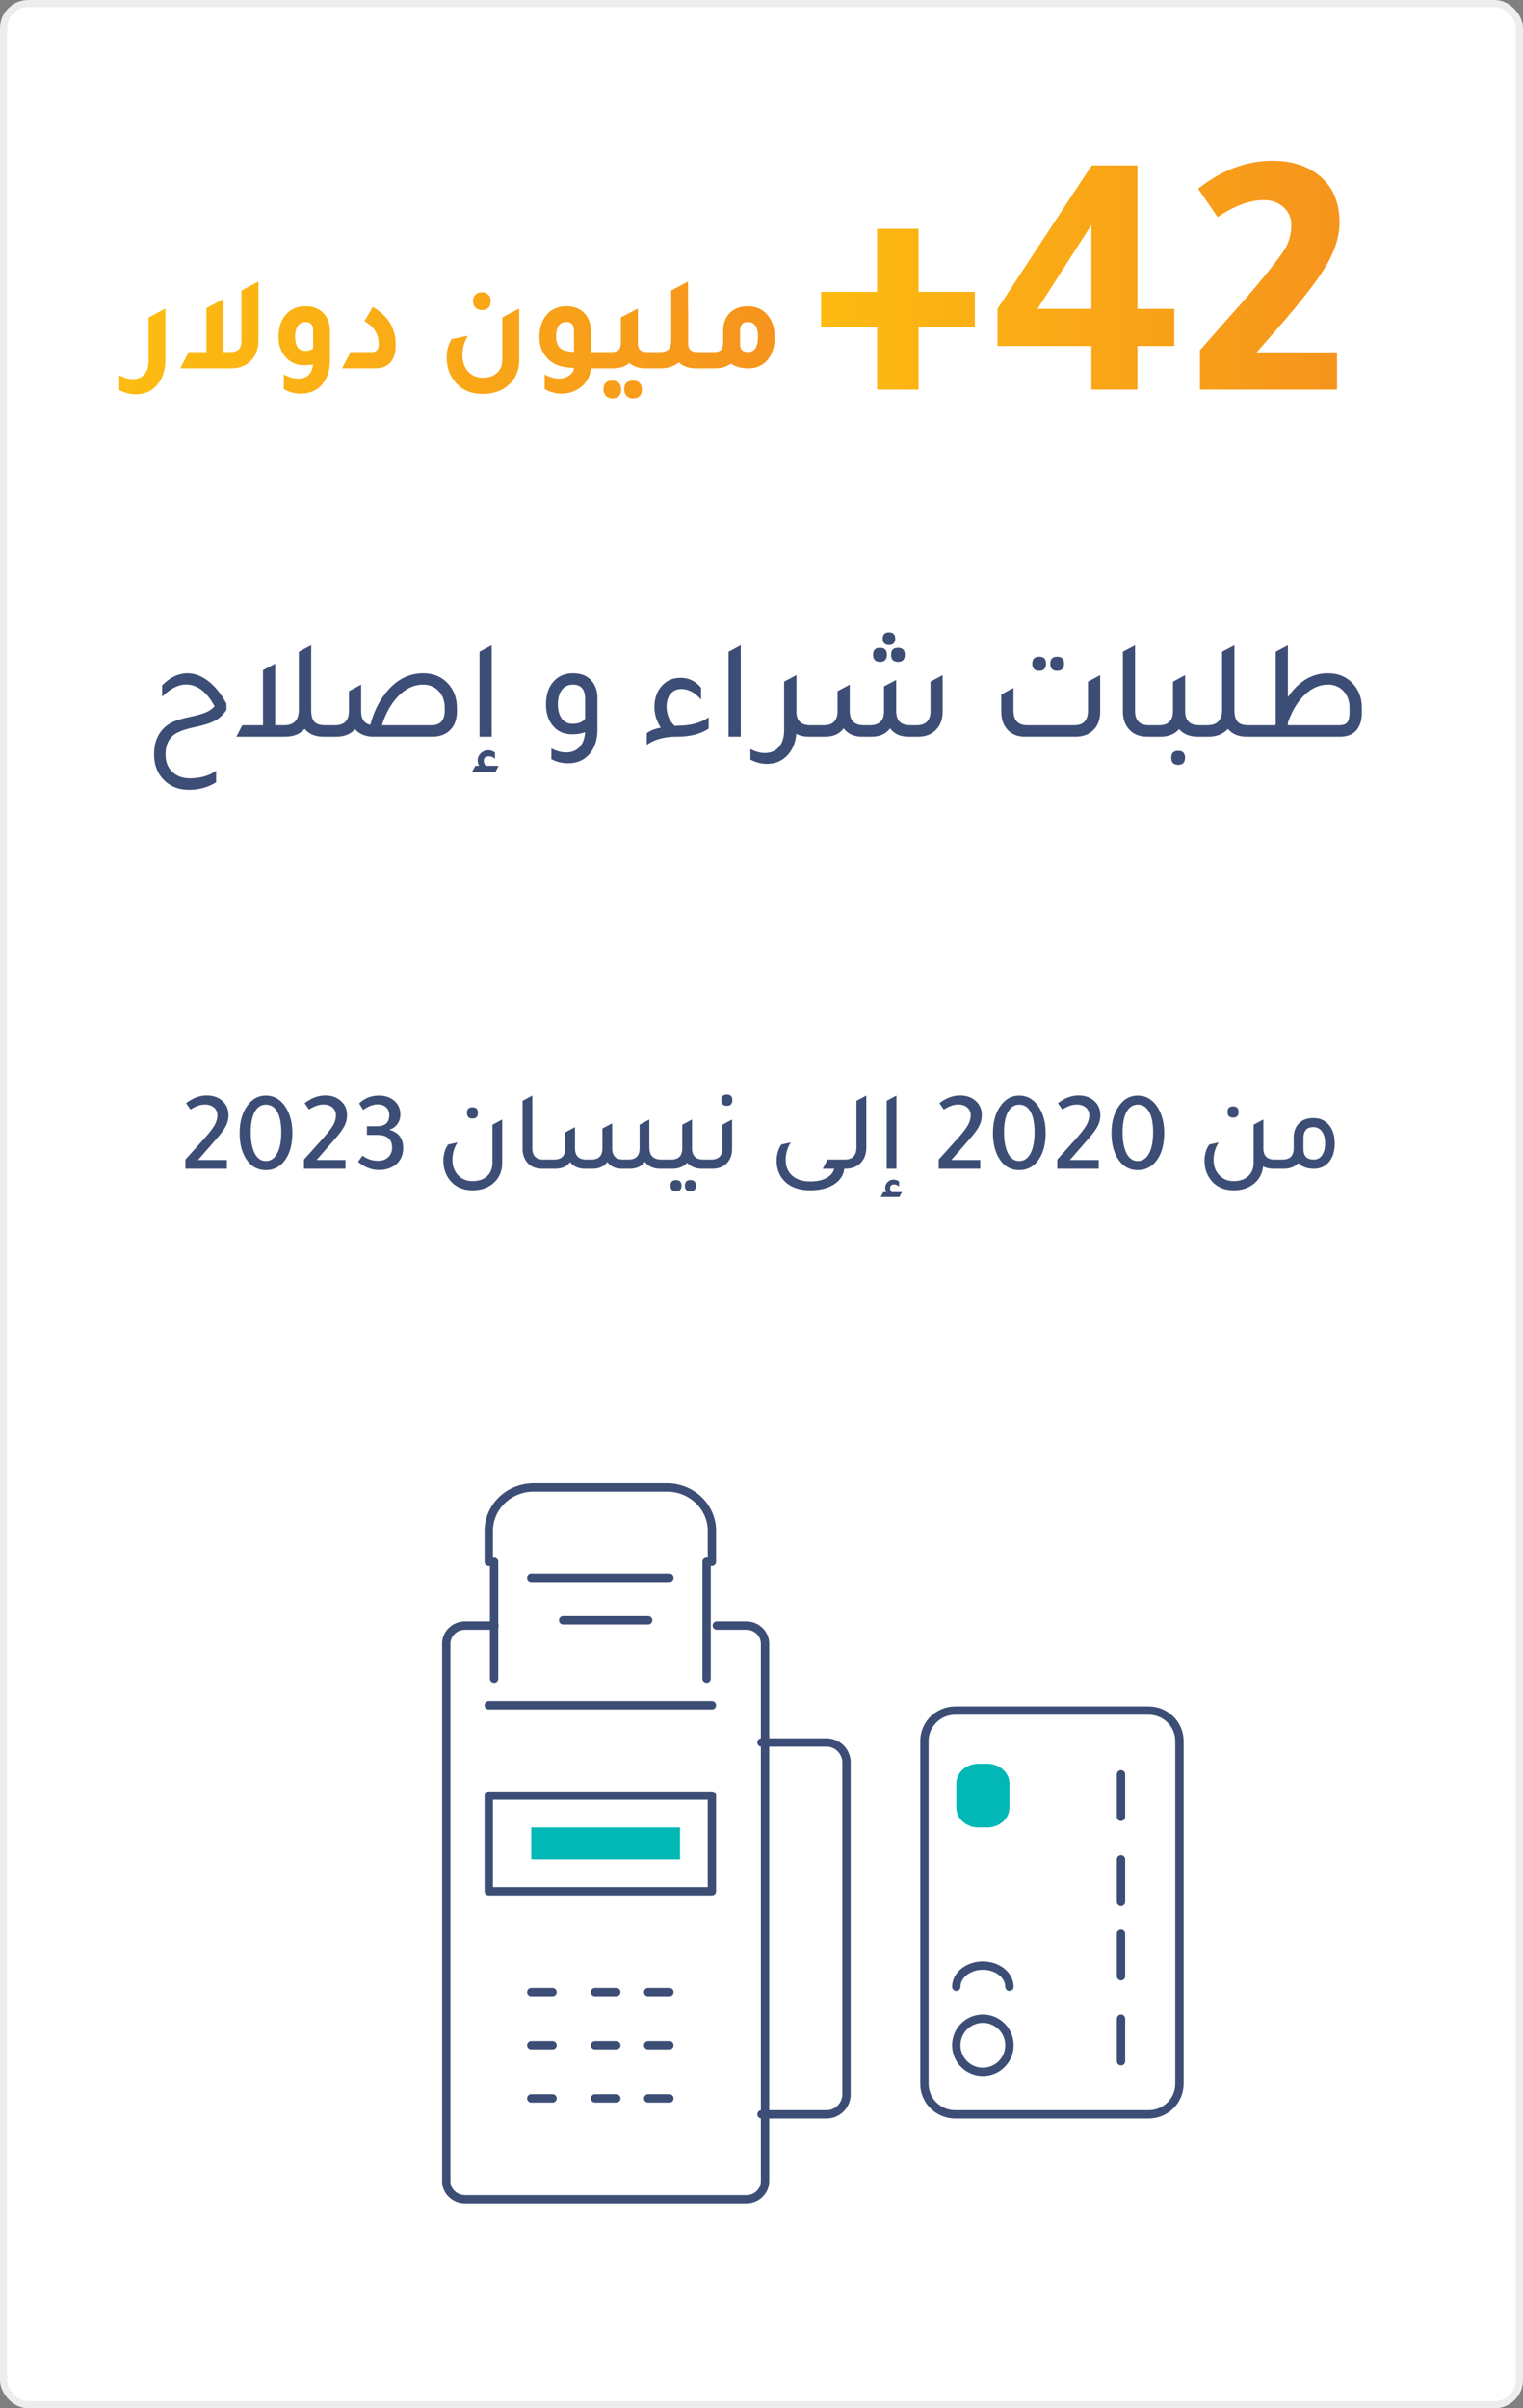<svg width="215" height="340" viewBox="0 0 215 340" fill="none" xmlns="http://www.w3.org/2000/svg">
    <rect x="0" y="0" width="215" height="340" fill="#808080" stroke="none"/>
    <rect x=".5" y=".5" width="214" height="339" rx="3.5" fill="#fff" stroke="#EDEDED"/>
    <path d="M101.193 229.5h4.159c1.462 0 2.648 1.144 2.648 2.553v75.892c0 1.411-1.186 2.555-2.648 2.555H65.646c-1.462 0-2.646-1.144-2.646-2.555v-75.892c0-1.409 1.184-2.553 2.646-2.553h4.16" stroke="#3D4E76" stroke-width="1.18" stroke-linecap="round" stroke-linejoin="round"/>
    <path clip-rule="evenodd" d="M69 267h31.5v-13.5H69V267z" stroke="#3D4E76" stroke-width="1.18" stroke-linecap="round" stroke-linejoin="round"/>
    <path fill-rule="evenodd" clip-rule="evenodd" d="M75 262.5h21V258H75v4.5z" fill="#01B8B6"/>
    <path d="M69 240.75h31.5M69 220.5v-4.383c0-3.379 2.845-6.117 6.358-6.117h18.784c3.51 0 6.358 2.738 6.358 6.117v4.383M99.75 220.5V237M69.75 237v-16.5M75 222.75h19.5M79.5 228.75h12M107.5 246h9.183a2.827 2.827 0 0 1 2.817 2.837v46.826a2.827 2.827 0 0 1-2.817 2.837H107.5M75 281.25h3M84 281.25h3M91.5 281.25h3M75 288.75h3M84 288.75h3M91.5 288.75h3M75 296.25h3M84 296.25h3M91.5 296.25h3" stroke="#3D4E76" stroke-width="1.18" stroke-linecap="round" stroke-linejoin="round"/>
    <path clip-rule="evenodd" d="M138.75 285a3.75 3.75 0 1 1 0 7.5 3.75 3.75 0 0 1 0-7.5z" stroke="#3D4E76" stroke-width="1.18" stroke-linecap="round" stroke-linejoin="round"/>
    <path clip-rule="evenodd" d="M166.5 245.797v48.406c0 2.373-1.947 4.297-4.349 4.297h-27.302c-2.402 0-4.349-1.924-4.349-4.297v-48.406c0-2.373 1.947-4.297 4.349-4.297h27.302c2.402 0 4.349 1.924 4.349 4.297z" stroke="#3D4E76" stroke-width="1.18" stroke-linecap="round" stroke-linejoin="round"/>
    <path fill-rule="evenodd" clip-rule="evenodd" d="M142.5 251.791v3.418c0 1.541-1.403 2.791-3.134 2.791h-1.232c-1.731 0-3.134-1.25-3.134-2.791v-3.418c0-1.541 1.403-2.791 3.134-2.791h1.232c1.731 0 3.134 1.25 3.134 2.791" fill="#01B8B6"/>
    <path d="M142.5 280.5c0-1.657-1.679-3-3.75-3-2.071 0-3.75 1.343-3.75 3M158.25 291v-6M158.25 279v-6M158.25 268.5v-6M158.25 256.5v-6" stroke="#3D4E76" stroke-width="1.18" stroke-linecap="round" stroke-linejoin="round"/>
    <path d="M123.816 46.2h-7.9v-5h7.9v-8.9h5.85v8.9h7.95v5h-7.95V55h-5.85v-8.8zm17.003-2.6c4.5-6.867 8.933-13.617 13.3-20.25h6.45V43.6h5.2v5.25h-5.2V55h-6.5v-6.15h-13.25V43.6zm5.65 0h7.6V31.75l-7.6 11.85zM169.393 55v-5.55c.8-.9 1.866-2.117 3.2-3.65 2.1-2.333 3.65-4.1 4.65-5.3 2.233-2.667 3.633-4.483 4.2-5.45.566-1 .85-2.1.85-3.3 0-1-.367-1.833-1.1-2.5-.734-.667-1.667-1-2.8-1-1.967 0-4.134.8-6.5 2.4l-2.75-4c3.333-2.633 6.816-3.95 10.45-3.95 2.9 0 5.216.783 6.95 2.35 1.7 1.533 2.55 3.65 2.55 6.35 0 2-.667 4.1-2 6.3-1.3 2.167-3.85 5.4-7.65 9.7a625.975 625.975 0 0 0-2.05 2.35h11.35V55h-19.35z" fill="url(#mfriv7m1ka)"/>
    <path d="M23.345 50.822c0 1.47-.405 2.66-1.216 3.572-.747.849-1.735 1.273-2.964 1.273-.798 0-1.577-.203-2.337-.608v-2.09c.659.367 1.305.551 1.938.551.697 0 1.235-.228 1.615-.684.393-.443.59-1.064.59-1.862v-6.137l2.374-1.273v7.258zm10.742-9.804 2.394-1.273v8.303c0 1.229-.374 2.21-1.121 2.945-.697.671-1.615 1.007-2.755 1.007h-7.163l1.197-2.299h2.508v-6.213l2.394-1.273v7.486h.931c.583 0 .994-.127 1.235-.38.253-.253.38-.684.38-1.292v-7.011zm10.097 10.431a6.386 6.386 0 0 1-1.216.114c-1.165 0-2.096-.437-2.793-1.311-.57-.735-.855-1.621-.855-2.66 0-1.393.38-2.489 1.14-3.287.672-.71 1.558-1.064 2.66-1.064 1.128 0 2.008.361 2.641 1.083.545.62.817 1.431.817 2.432v4.066c0 1.495-.393 2.673-1.178 3.534-.734.81-1.735 1.216-3.002 1.216-.798 0-1.577-.215-2.337-.646v-2.071c.684.393 1.368.589 2.052.589 1.229 0 1.92-.665 2.071-1.995zm.02-4.731c0-.836-.362-1.254-1.084-1.254-.456 0-.817.184-1.083.551-.253.367-.38.868-.38 1.501 0 1.343.482 2.014 1.444 2.014.507 0 .874-.127 1.102-.38v-2.432zM48.296 52l1.197-2.299h3.002c.646 0 .969-.374.969-1.121 0-1.406-.671-2.483-2.014-3.23l1.178-2.014c2.153 1.267 3.23 3.027 3.23 5.282S54.884 52 52.933 52h-4.636zm19.737-8.227c-.38 0-.684-.114-.912-.342-.228-.228-.342-.538-.342-.931 0-.367.114-.665.342-.893.228-.228.532-.342.912-.342s.678.114.893.342c.228.215.342.513.342.893 0 .849-.412 1.273-1.235 1.273zm5.263 7.011c0 1.52-.526 2.73-1.577 3.629-.937.798-2.134 1.197-3.59 1.197-1.71 0-3.035-.602-3.972-1.805-.735-.937-1.102-2.04-1.102-3.306 0-1 .234-1.875.703-2.622l2.28-.475c-.507.861-.76 1.767-.76 2.717 0 .963.272 1.742.817 2.337.52.57 1.197.855 2.033.855.874 0 1.552-.222 2.033-.665.494-.443.741-1.064.741-1.862v-5.966l2.394-1.254v7.22zm12.45-1.083V52h-2.338c-.088 1.14-.595 2.052-1.52 2.736-.76.557-1.646.836-2.66.836-.798 0-1.577-.215-2.337-.646v-2.071c.684.393 1.368.589 2.052.589.532 0 1-.146 1.406-.437.418-.291.646-.64.684-1.045a8.054 8.054 0 0 0-.475-.038 88.87 88.87 0 0 0-.494-.057c-1.304-.14-2.311-.652-3.02-1.539-.596-.747-.894-1.653-.894-2.717 0-1.393.38-2.495 1.14-3.306.672-.71 1.558-1.064 2.66-1.064 1.128 0 2.008.361 2.641 1.083.545.62.817 1.431.817 2.432v2.945h2.337zm-4.713-2.983c0-.836-.36-1.254-1.083-1.254-.962 0-1.444.69-1.444 2.071 0 1.229.558 1.913 1.672 2.052.178.038.463.07.855.095v-2.964zm10.34 2.983h1.71V52h-1.939c-.924 0-1.69-.247-2.299-.741-.608.494-1.374.741-2.299.741H84.61v-2.299h1.71c.481 0 .823-.101 1.026-.304.203-.215.304-.57.304-1.064v-3.515l2.394-1.254v4.769c0 .494.101.849.304 1.064.203.203.545.304 1.026.304zm-4.922 4.028c.38 0 .678.108.893.323.228.228.342.532.342.912 0 .849-.412 1.273-1.235 1.273-.38 0-.684-.114-.912-.342-.228-.228-.342-.538-.342-.931 0-.823.418-1.235 1.254-1.235zm2.926 0c.38 0 .678.108.893.323.228.228.342.532.342.912 0 .849-.412 1.273-1.235 1.273-.38 0-.684-.114-.912-.342-.228-.228-.342-.538-.342-.931 0-.823.418-1.235 1.254-1.235zm9.096-4.028h1.71V52h-1.938c-.988 0-1.792-.279-2.413-.836-.696.557-1.551.836-2.565.836h-1.33v-2.299h1.197c.583 0 .995-.127 1.235-.38.254-.253.38-.684.38-1.292v-7.011l2.375-1.273v3.838l.02-.019v4.769c0 .494.1.849.303 1.064.203.203.545.304 1.026.304zm3.611-2.945c0-1.14.354-2.033 1.064-2.679.62-.557 1.418-.836 2.394-.836 1.254 0 2.229.462 2.926 1.387.595.773.893 1.767.893 2.983 0 1.406-.374 2.514-1.121 3.325-.672.71-1.527 1.064-2.565 1.064-1.014 0-1.843-.222-2.489-.665-.608.443-1.343.665-2.204.665h-1.938v-2.299h1.71c.481 0 .823-.101 1.026-.304.202-.215.304-.57.304-1.064v-1.577zm2.394 1.881c0 .71.373 1.064 1.121 1.064.937 0 1.406-.722 1.406-2.166 0-1.38-.488-2.071-1.463-2.071-.71 0-1.064.418-1.064 1.254v1.919z" fill="url(#d6b8okk7jb)"/>
    <path d="M30.51 110.44c-1.134.707-2.407 1.06-3.82 1.06-1.52 0-2.747-.507-3.68-1.52-.84-.907-1.26-2.073-1.26-3.5 0-1.533.453-2.753 1.36-3.66.4-.4.86-.713 1.38-.94.52-.227 1.306-.453 2.36-.68 1-.213 1.733-.42 2.2-.62.48-.2.893-.487 1.24-.86-1.094-2.053-2.44-3.08-4.04-3.08-1.067 0-2.187.573-3.36 1.72v-1.6c1.12-1.133 2.313-1.7 3.58-1.7 1.013 0 2 .373 2.96 1.12.96.747 1.806 1.8 2.54 3.16v.88c-.44.667-.974 1.173-1.6 1.52-.627.333-1.6.64-2.92.92-1.56.333-2.6.753-3.12 1.26-.64.613-.96 1.473-.96 2.58 0 1.12.366 1.987 1.1 2.6.613.52 1.4.78 2.36.78 1.466-.013 2.693-.367 3.68-1.06v1.62zm15.357-8.06h1.32V104h-1.52c-1.147 0-2.034-.367-2.66-1.1-.667.733-1.587 1.1-2.76 1.1h-6.88l.84-1.62h2.92v-7.76l1.72-.92v8.68h1.26c1.386 0 2.08-.727 2.08-2.18v-8.18l1.74-.92v9.12c0 .773.147 1.327.44 1.66.306.333.806.5 1.5.5zm6.413-.06c.533-2.013 1.413-3.693 2.64-5.04 1.373-1.48 2.973-2.22 4.8-2.22 1.52 0 2.733.527 3.64 1.58.76.893 1.14 1.993 1.14 3.3v.52c0 1.16-.353 2.06-1.06 2.7-.613.56-1.42.84-2.42.84h-8.28c-1.107 0-1.98-.353-2.62-1.06-.64.707-1.513 1.06-2.62 1.06h-1.52v-1.62h1.32c1.307 0 1.96-.667 1.96-2v-2.8l1.72-.92v3.72c0 1.12.433 1.767 1.3 1.94zm10.5-2.02v-.36c0-1.04-.32-1.867-.96-2.48-.56-.533-1.253-.8-2.08-.8-1.413 0-2.687.653-3.82 1.96-.867 1-1.533 2.253-2 3.76h7c1.24 0 1.86-.693 1.86-2.08zm4.916 3.7V92.02l1.72-.92V104h-1.72zm-1.06 4.98.46-.86h.54c-.133-.24-.2-.493-.2-.76 0-.387.147-.727.44-1.02.294-.28.64-.42 1.04-.42.334 0 .654.107.96.32v.88c-.293-.227-.573-.34-.84-.34-.493 0-.74.22-.74.66 0 .227.094.453.28.68h1.82l-.46.86h-3.3zm15.961-5.62c-.507.2-1.127.3-1.86.3-1.187 0-2.12-.447-2.8-1.34-.573-.76-.86-1.713-.86-2.86 0-1.413.38-2.52 1.14-3.32.68-.72 1.573-1.08 2.68-1.08 1.133 0 2.007.353 2.62 1.06.547.627.82 1.447.82 2.46v4.36c0 1.507-.393 2.7-1.18 3.58-.747.827-1.74 1.24-2.98 1.24a4.941 4.941 0 0 1-2.34-.58v-1.52c.707.373 1.407.56 2.1.56.787 0 1.413-.253 1.88-.76.467-.493.727-1.193.78-2.1zm0-4.7c0-1.333-.567-2-1.7-2-.667 0-1.193.247-1.58.74-.373.493-.56 1.167-.56 2.02 0 .84.18 1.513.54 2.02.373.493.873.74 1.5.74.88 0 1.48-.247 1.8-.74v-2.78zm8.707 6.5v-1.66c.48-.36 1.14-.62 1.98-.78-.6-.907-.9-1.867-.9-2.88 0-1.267.366-2.287 1.1-3.06.666-.72 1.533-1.08 2.6-1.08 1.16 0 2.12.467 2.88 1.4v1.66c-.854-.987-1.787-1.48-2.8-1.48-.627 0-1.127.227-1.5.68-.374.44-.56 1.04-.56 1.8 0 1.093.38 2 1.14 2.72.346-.027.593-.04.74-.04 1.706-.053 3.06-.447 4.06-1.18v1.6c-1.134.76-2.614 1.14-4.44 1.14-1.787 0-3.22.387-4.3 1.16zm11.549-1.16V92.02l1.72-.92V104h-1.72zm11.521-1.62h1.32V104h-1.52c-.68 0-1.267-.133-1.76-.4-.12 1.32-.58 2.373-1.38 3.16-.734.72-1.654 1.08-2.76 1.08-.8 0-1.58-.2-2.34-.6v-1.5c.68.373 1.36.56 2.04.56.853 0 1.52-.287 2-.86s.72-1.367.72-2.38v-6.82l1.72-.92v.02l.02-.02v5.46c.12 1.067.766 1.6 1.94 1.6zm11.122-11.32c-.587 0-.88-.3-.88-.9 0-.587.293-.88.88-.88.586 0 .88.293.88.88 0 .6-.294.9-.88.9zm-1.26 2.38c-.654 0-.98-.333-.98-1 0-.653.326-.98.98-.98.64 0 .96.327.96.98 0 .667-.32 1-.96 1zm2.54 0c-.654 0-.98-.333-.98-1 0-.653.326-.98.98-.98.64 0 .96.327.96.98 0 .667-.32 1-.96 1zM114.496 104v-1.62h1.8c1.293 0 1.94-.667 1.94-2v-2.8l1.72-.92v3.72c0 1.333.653 2 1.96 2h.92c1.306 0 1.96-.667 1.96-2V96.9l1.72-.9v4.38c0 1.333.646 2 1.94 2h.94c1.306 0 1.96-.667 1.96-2v-4.14l1.72-.92v5.12c0 1.133-.34 2.02-1.02 2.66-.6.587-1.4.887-2.4.9h-1.38c-1.174 0-2.047-.393-2.62-1.18-.574.773-1.427 1.167-2.56 1.18h-1.38c-1.147 0-2.02-.393-2.62-1.18-.574.787-1.447 1.18-2.62 1.18h-1.98zm32.213-9.3c-.654 0-.98-.333-.98-1 0-.653.326-.98.98-.98.64 0 .96.327.96.98 0 .667-.32 1-.96 1zm2.54 0c-.654 0-.98-.333-.98-1 0-.653.326-.98.98-.98.64 0 .96.327.96.98 0 .667-.32 1-.96 1zm-4.56 9.3c-1.08 0-1.927-.36-2.54-1.08-.534-.627-.8-1.447-.8-2.46v-2.42l1.72-.92v3.18c0 1.387.646 2.08 1.94 2.08h6.64c1.293 0 1.94-.693 1.94-2.08v-4.06l1.72-.92v5.14c0 1.16-.354 2.06-1.06 2.7-.627.56-1.434.84-2.42.84h-7.14zm17.308 0c-1.16 0-2.054-.373-2.68-1.12-.534-.64-.8-1.453-.8-2.44v-8.42l1.72-.92v9.28c0 1.333.653 2 1.96 2h1.32V104h-1.52zm7.271-1.62h1.32V104h-1.52c-1.106 0-1.98-.353-2.62-1.06-.64.707-1.513 1.06-2.62 1.06h-1.52v-1.62h1.32c1.307 0 1.96-.667 1.96-2v-4.14l1.72-.92v5.06c0 1.333.654 2 1.96 2zm-2.94 3.62c.64 0 .96.327.96.98 0 .667-.32 1-.96 1-.653 0-.98-.333-.98-1 0-.653.327-.98.98-.98zm9.871-3.62h1.32V104h-1.52c-1.147 0-2.034-.367-2.66-1.1-.667.733-1.587 1.1-2.76 1.1h-1.2v-1.62h1.06c1.386 0 2.08-.727 2.08-2.18v-8.18l1.74-.92v9.12c0 .773.146 1.327.44 1.66.306.333.806.5 1.5.5zm5.613-3.96c1.52-2.24 3.407-3.36 5.66-3.36 1.507 0 2.713.527 3.62 1.58.773.893 1.16 1.993 1.16 3.3v.64c0 1.093-.267 1.94-.8 2.54-.533.587-1.293.88-2.28.88h-12.86v-1.62h3.72l.06-.22V92.02l1.72-.92v7.32zm8.7 2.08v-.56c0-1.04-.32-1.867-.96-2.48-.547-.533-1.233-.8-2.06-.8-1.373 0-2.613.62-3.72 1.86-.827.933-1.48 2.1-1.96 3.5v.36h7.22c.573 0 .96-.133 1.16-.4.213-.267.32-.76.32-1.48zM26.175 165v-1.296l2.544-2.832c.768-.853 1.285-1.515 1.552-1.984.277-.48.416-.96.416-1.44 0-.448-.16-.811-.48-1.088-.32-.277-.747-.416-1.28-.416-.64 0-1.317.235-2.032.704l-.624-.896c.95-.725 1.92-1.088 2.912-1.088.928 0 1.68.272 2.256.816.544.501.816 1.157.816 1.968a3.36 3.36 0 0 1-.368 1.52c-.245.48-.672 1.067-1.28 1.76l-2.656 3.04h4.08V165h-5.856zm11.367.192c-1.226 0-2.175-.555-2.848-1.664-.576-.939-.864-2.128-.864-3.568 0-1.611.38-2.917 1.137-3.92.672-.907 1.53-1.36 2.575-1.36 1.184 0 2.134.581 2.849 1.744.586.971.88 2.149.88 3.536 0 1.653-.374 2.965-1.12 3.936-.673.864-1.542 1.296-2.609 1.296zm0-9.232c-.682 0-1.21.341-1.584 1.024-.373.672-.56 1.632-.56 2.88 0 1.301.203 2.32.608 3.056.385.661.891.992 1.52.992.683 0 1.216-.357 1.6-1.072.385-.725.577-1.717.577-2.976 0-1.301-.203-2.293-.609-2.976-.373-.619-.89-.928-1.552-.928zM42.91 165v-1.296l2.544-2.832c.768-.853 1.286-1.515 1.552-1.984.278-.48.416-.96.416-1.44 0-.448-.16-.811-.48-1.088-.32-.277-.746-.416-1.28-.416-.64 0-1.317.235-2.032.704l-.624-.896c.95-.725 1.92-1.088 2.912-1.088.928 0 1.68.272 2.256.816.544.501.816 1.157.816 1.968a3.36 3.36 0 0 1-.368 1.52c-.245.48-.672 1.067-1.28 1.76l-2.656 3.04h4.08V165H42.91zm10.328-4.768h-1.44V159h1.44c1.141 0 1.712-.517 1.712-1.552 0-.48-.15-.853-.448-1.12-.288-.267-.688-.4-1.2-.4-.64 0-1.318.256-2.032.768l-.576-.912c.79-.736 1.728-1.104 2.816-1.104.885 0 1.616.256 2.192.768.544.491.816 1.12.816 1.888 0 .533-.144.992-.432 1.376-.278.384-.662.645-1.152.784 1.322.363 1.984 1.211 1.984 2.544 0 1.109-.41 1.947-1.232 2.512-.608.416-1.328.624-2.16.624-1.067 0-2.059-.384-2.976-1.152l.624-.88c.64.491 1.376.736 2.208.736.597 0 1.072-.171 1.424-.512.362-.341.544-.789.544-1.344 0-1.195-.704-1.792-2.112-1.792zm13.464-2.32c-.523 0-.784-.267-.784-.8 0-.523.261-.784.784-.784.512 0 .768.261.768.784 0 .533-.256.8-.768.8zm4.192 6.224c0 1.227-.427 2.203-1.28 2.928-.758.651-1.728.976-2.912.976-1.387 0-2.464-.491-3.232-1.472-.587-.757-.88-1.653-.88-2.688 0-.896.224-1.664.672-2.304l1.328-.288a4.488 4.488 0 0 0-.72 2.448c0 .896.277 1.632.832 2.208.522.533 1.19.8 2 .8.938 0 1.664-.272 2.176-.816.426-.459.64-1.056.64-1.792v-5.344l1.376-.736v6.08zm5.66.864c-.929 0-1.644-.299-2.145-.896-.427-.512-.64-1.163-.64-1.952v-6.736l1.376-.736v7.424c0 1.067.523 1.6 1.568 1.6h1.056V165h-1.216zm.248 0v-1.296h1.44c1.035 0 1.552-.533 1.552-1.6v-2.24l1.376-.736v2.976c0 1.067.523 1.6 1.568 1.6h.736c1.046 0 1.568-.533 1.568-1.6v-2.784l1.376-.72v3.504c0 1.067.518 1.6 1.552 1.6h.752c1.046 0 1.568-.533 1.568-1.6v-3.312l1.376-.736v3.904c0 1.163.555 1.744 1.664 1.744h1.328V165h-1.44c-.96 0-1.69-.325-2.192-.976-.448.64-1.146.965-2.096.976h-1.104c-.938 0-1.637-.315-2.096-.944-.458.619-1.141.933-2.048.944h-1.104c-.917 0-1.616-.315-2.096-.944-.458.629-1.157.944-2.096.944h-1.584zm22.459-1.296h1.056V165H99.1c-.885 0-1.584-.283-2.096-.848-.512.565-1.21.848-2.096.848h-1.216v-1.296h1.056c1.045 0 1.568-.533 1.568-1.6v-3.312l1.376-.736v4.048c0 1.067.523 1.6 1.568 1.6zm-3.824 2.896c.512 0 .768.267.768.8 0 .523-.256.784-.768.784-.523 0-.784-.261-.784-.784 0-.533.261-.8.784-.8zm2.032 0c.512 0 .768.267.768.8 0 .523-.256.784-.768.784-.523 0-.784-.261-.784-.784 0-.533.261-.8.784-.8zm5.144-10.48c-.523 0-.784-.267-.784-.8 0-.523.261-.784.784-.784.512 0 .768.261.768.784 0 .533-.256.8-.768.8zM99.348 165v-1.296h1.056c1.045 0 1.568-.533 1.568-1.6v-3.312l1.376-.736v4.096c0 .907-.272 1.621-.816 2.144-.501.469-1.157.704-1.968.704h-1.216zm19.84 0c-.107.939-.619 1.691-1.536 2.256-.854.523-1.942.784-3.264.784-1.686 0-2.955-.491-3.808-1.472-.63-.725-.944-1.621-.944-2.688 0-.896.224-1.664.672-2.304l1.328-.288a4.488 4.488 0 0 0-.72 2.448c0 .949.309 1.696.928 2.24.608.544 1.456.816 2.544.816.917 0 1.674-.16 2.272-.48.597-.32.96-.757 1.088-1.312h-1.6l.672-1.296h2.416V165h-.048zm-.793 0v-1.296h.848c1.109 0 1.664-.581 1.664-1.744v-6.544l1.392-.736v7.296c0 .949-.283 1.701-.848 2.256-.533.512-1.232.768-2.096.768h-.96zm6.779 0v-9.584l1.376-.736V165h-1.376zm-.848 3.984.368-.688h.432a1.242 1.242 0 0 1-.16-.608c0-.309.118-.581.352-.816.235-.224.512-.336.832-.336.267 0 .523.085.768.256v.704c-.234-.181-.458-.272-.672-.272-.394 0-.592.176-.592.528 0 .181.075.363.224.544h1.456l-.368.688h-2.64zm8.193-3.984v-1.296l2.544-2.832c.768-.853 1.285-1.515 1.552-1.984.277-.48.416-.96.416-1.44 0-.448-.16-.811-.48-1.088-.32-.277-.747-.416-1.28-.416-.64 0-1.318.235-2.032.704l-.624-.896c.949-.725 1.92-1.088 2.912-1.088.928 0 1.68.272 2.256.816.544.501.816 1.157.816 1.968 0 .523-.123 1.029-.368 1.52-.246.48-.672 1.067-1.28 1.76l-2.656 3.04h4.08V165h-5.856zm11.367.192c-1.226 0-2.176-.555-2.848-1.664-.576-.939-.864-2.128-.864-3.568 0-1.611.379-2.917 1.136-3.92.672-.907 1.531-1.36 2.576-1.36 1.184 0 2.134.581 2.848 1.744.587.971.88 2.149.88 3.536 0 1.653-.373 2.965-1.12 3.936-.672.864-1.541 1.296-2.608 1.296zm0-9.232c-.682 0-1.21.341-1.584 1.024-.373.672-.56 1.632-.56 2.88 0 1.301.203 2.32.608 3.056.384.661.891.992 1.52.992.683 0 1.216-.357 1.6-1.072.384-.725.576-1.717.576-2.976 0-1.301-.202-2.293-.608-2.976-.373-.619-.89-.928-1.552-.928zm5.367 9.04v-1.296l2.544-2.832c.768-.853 1.285-1.515 1.552-1.984.277-.48.416-.96.416-1.44 0-.448-.16-.811-.48-1.088-.32-.277-.747-.416-1.28-.416-.64 0-1.317.235-2.032.704l-.624-.896c.949-.725 1.92-1.088 2.912-1.088.928 0 1.68.272 2.256.816.544.501.816 1.157.816 1.968 0 .523-.123 1.029-.368 1.52-.245.48-.672 1.067-1.28 1.76l-2.656 3.04h4.08V165h-5.856zm11.368.192c-1.227 0-2.176-.555-2.848-1.664-.576-.939-.864-2.128-.864-3.568 0-1.611.378-2.917 1.136-3.92.672-.907 1.53-1.36 2.576-1.36 1.184 0 2.133.581 2.848 1.744.586.971.88 2.149.88 3.536 0 1.653-.374 2.965-1.12 3.936-.672.864-1.542 1.296-2.608 1.296zm0-9.232c-.683 0-1.211.341-1.584 1.024-.374.672-.56 1.632-.56 2.88 0 1.301.202 2.32.608 3.056.384.661.89.992 1.52.992.682 0 1.216-.357 1.6-1.072.384-.725.576-1.717.576-2.976 0-1.301-.203-2.293-.608-2.976-.374-.619-.891-.928-1.552-.928zm13.453 1.824c-.523 0-.784-.267-.784-.8 0-.523.261-.784.784-.784.512 0 .768.261.768.784 0 .533-.256.8-.768.8zm5.84 5.92h1.056V165h-1.216c-.555 0-1.035-.112-1.44-.336-.128 1.088-.603 1.936-1.424 2.544-.736.555-1.648.832-2.736.832-1.387 0-2.464-.491-3.232-1.472-.587-.757-.88-1.653-.88-2.688 0-.896.224-1.664.672-2.304l1.328-.288a4.488 4.488 0 0 0-.72 2.448c0 .896.277 1.632.832 2.208.523.533 1.189.8 2 .8.939 0 1.664-.272 2.176-.816.427-.459.64-1.056.64-1.792v-5.344l1.376-.736v4.048c0 1.067.523 1.6 1.568 1.6zm2.714-3.04c0-.928.278-1.648.832-2.16.491-.437 1.131-.656 1.92-.656 1.014 0 1.792.373 2.336 1.12.47.629.704 1.451.704 2.464 0 1.152-.298 2.053-.896 2.704-.522.576-1.205.864-2.048.864-.96 0-1.69-.267-2.192-.8-.512.533-1.2.8-2.064.8h-1.216v-1.296h1.056c1.046 0 1.568-.533 1.568-1.6v-1.44zm1.376 1.552c0 .992.486 1.488 1.456 1.488.502 0 .891-.203 1.168-.608.288-.405.432-.971.432-1.696 0-.715-.149-1.269-.448-1.664-.298-.405-.709-.608-1.232-.608-.917 0-1.376.533-1.376 1.6v1.488z" fill="#3D4E76"/>
    <defs>
        <linearGradient id="mfriv7m1ka" x1="114.001" y1="66" x2="191" y2="66" gradientUnits="userSpaceOnUse">
            <stop stop-color="#FDBC11"/>
            <stop offset="1" stop-color="#F6931D"/>
        </linearGradient>
        <linearGradient id="d6b8okk7jb" x1="18.001" y1="68" x2="111" y2="68" gradientUnits="userSpaceOnUse">
            <stop stop-color="#FDBC11"/>
            <stop offset="1" stop-color="#F6931D"/>
        </linearGradient>
    </defs>
</svg>
